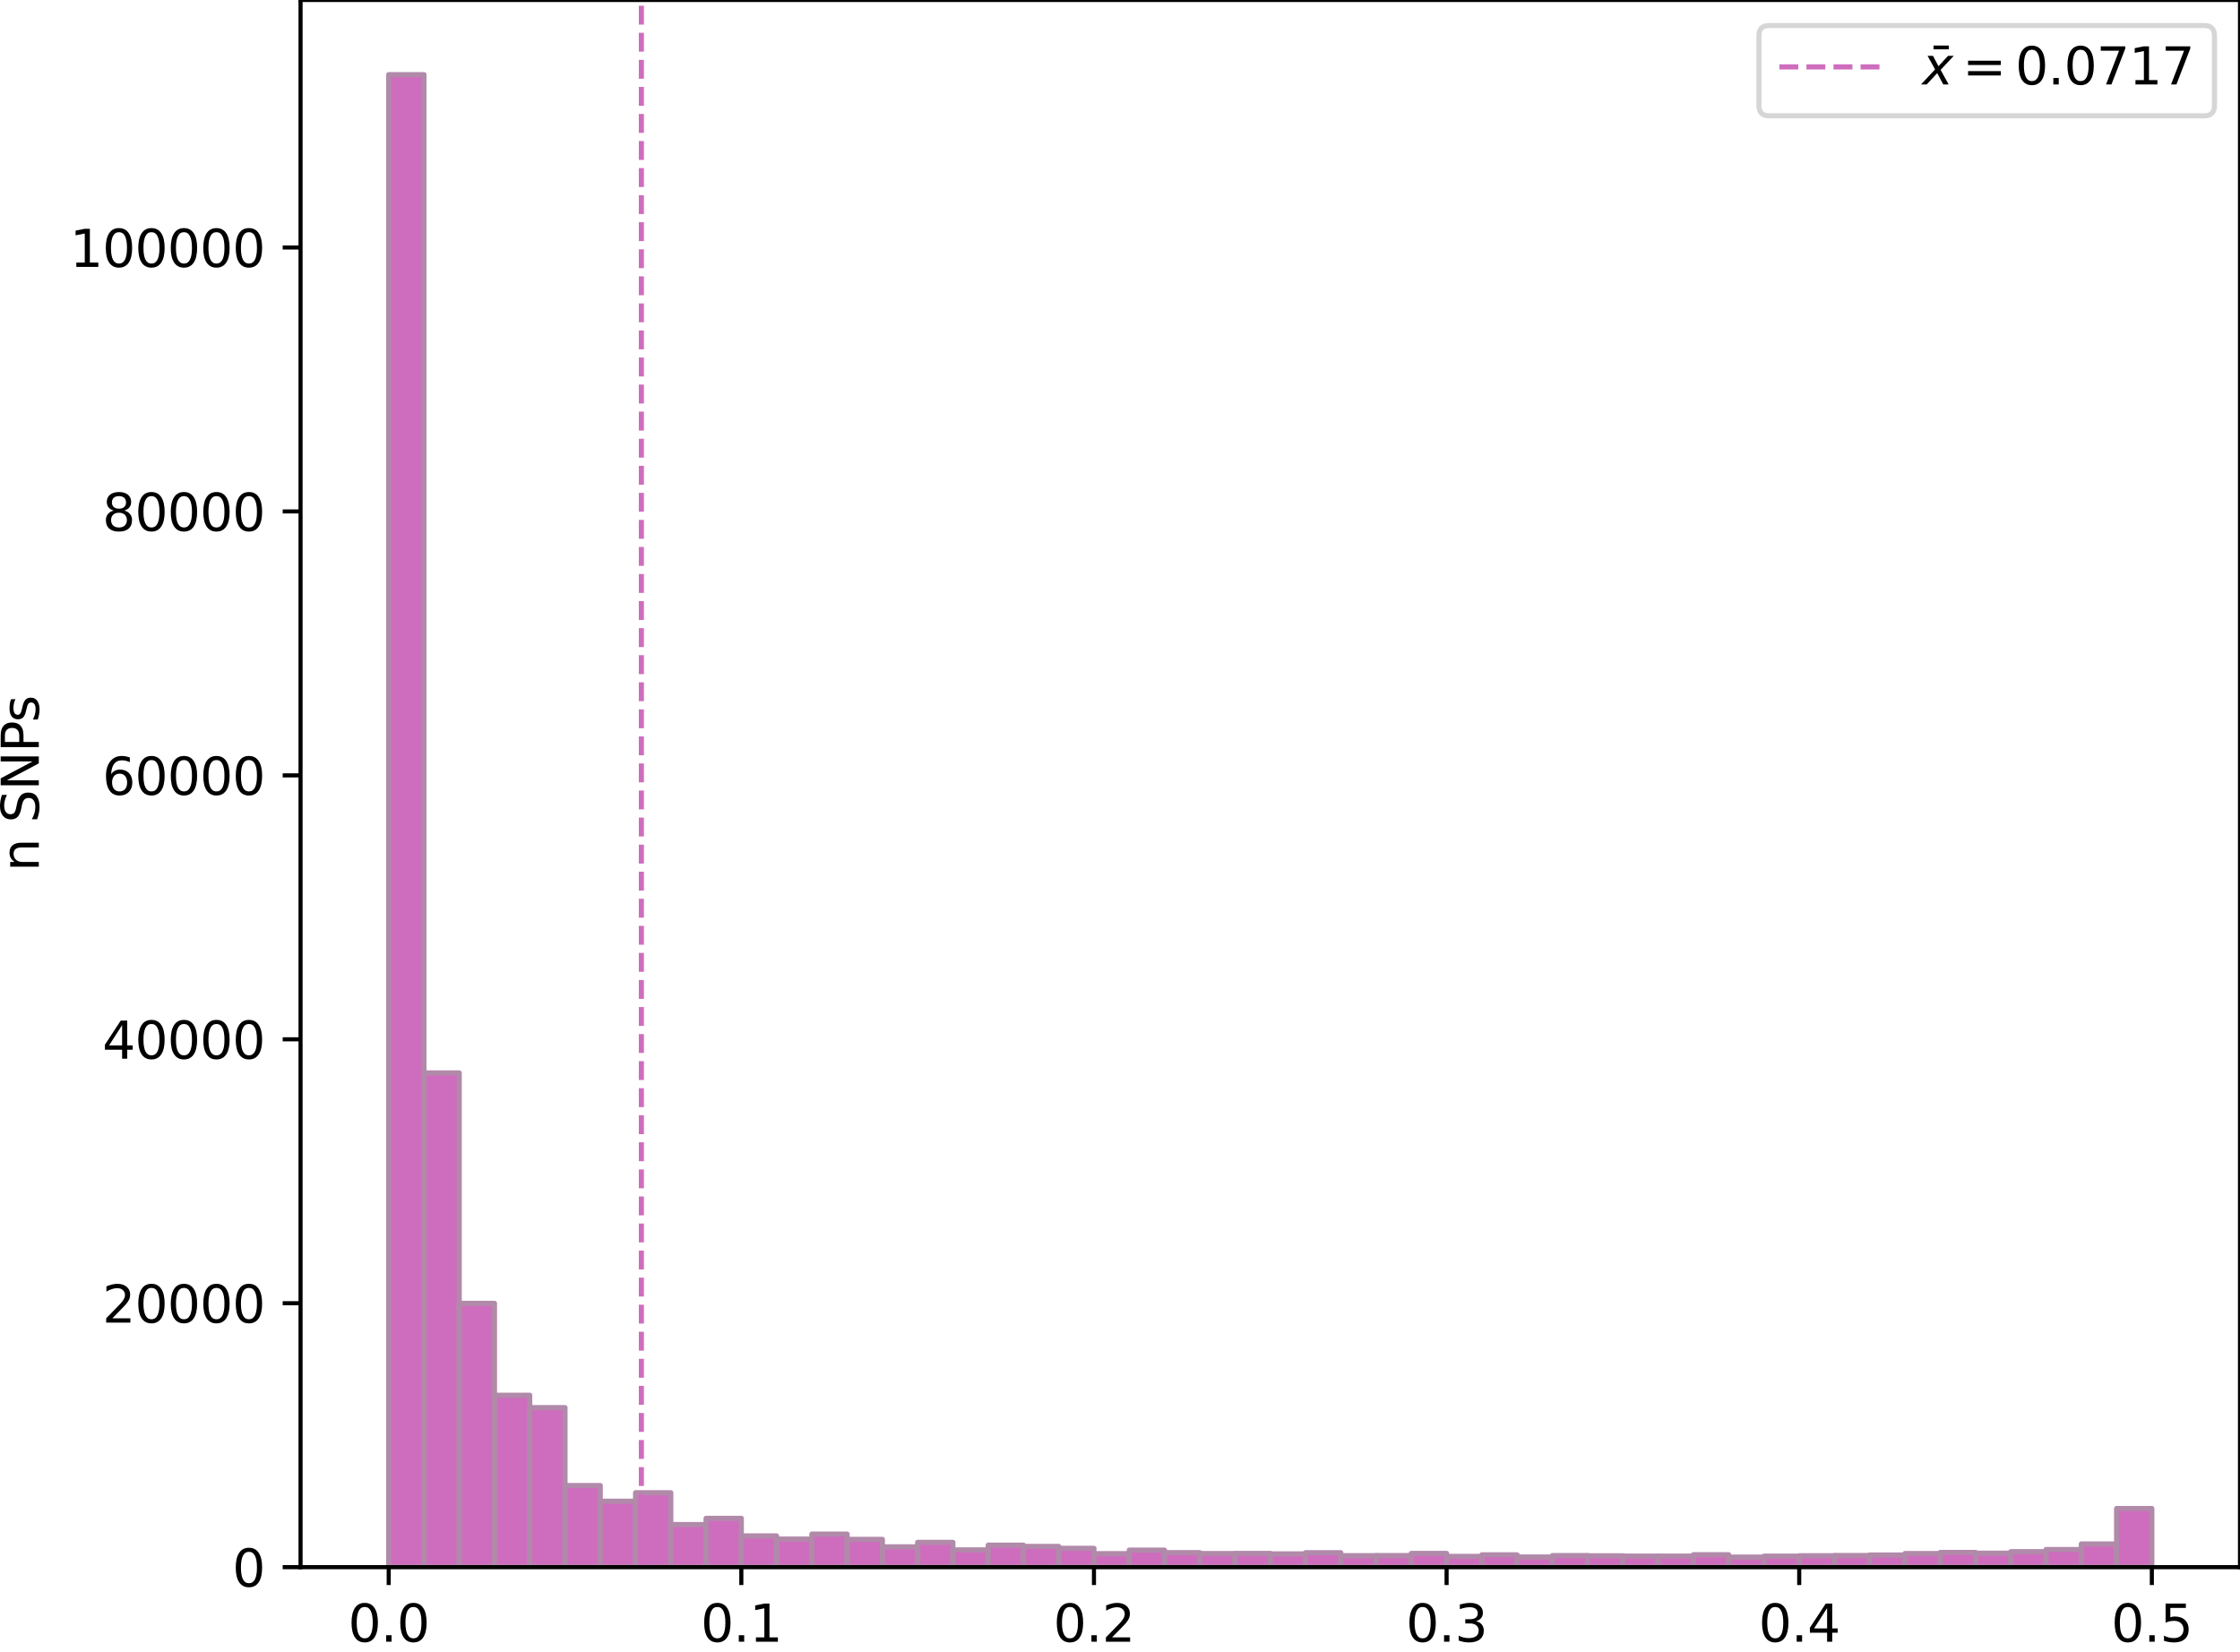 <?xml version="1.0" encoding="utf-8" standalone="no"?>
<!DOCTYPE svg PUBLIC "-//W3C//DTD SVG 1.1//EN"
  "http://www.w3.org/Graphics/SVG/1.1/DTD/svg11.dtd">
<svg height="323.598pt" version="1.1" viewBox="0 0 438.633 323.598" width="438.633pt" xmlns="http://www.w3.org/2000/svg" xmlns:xlink="http://www.w3.org/1999/xlink">
 <defs>
  <style type="text/css">*{stroke-linecap:butt;stroke-linejoin:round;}</style>
 </defs>
 <g id="figure_1">
  <g id="patch_1">
   <path d="M 0 323.598 
L 438.633 323.598 
L 438.633 0 
L 0 0 
z
" style="fill:#ffffff;"/>
  </g>
  <g id="axes_1">
   <g id="patch_2">
    <path d="M 58.853 306.92 
L 438.633 306.92 
L 438.633 0 
L 58.853 0 
z
" style="fill:#ffffff;"/>
   </g>
   <g id="patch_3">
    <path clip-path="url(#p9031a2d4f4)" d="M 76.116 306.92 
L 83.021 306.92 
L 83.021 14.615 
L 76.116 14.615 
z
" style="fill:#ce6dbd;stroke:#b18aaa;stroke-linejoin:miter;"/>
   </g>
   <g id="patch_4">
    <path clip-path="url(#p9031a2d4f4)" d="M 83.021 306.92 
L 89.926 306.92 
L 89.926 210.122 
L 83.021 210.122 
z
" style="fill:#ce6dbd;stroke:#b18aaa;stroke-linejoin:miter;"/>
   </g>
   <g id="patch_5">
    <path clip-path="url(#p9031a2d4f4)" d="M 89.926 306.92 
L 96.831 306.92 
L 96.831 255.249 
L 89.926 255.249 
z
" style="fill:#ce6dbd;stroke:#b18aaa;stroke-linejoin:miter;"/>
   </g>
   <g id="patch_6">
    <path clip-path="url(#p9031a2d4f4)" d="M 96.831 306.92 
L 103.736 306.92 
L 103.736 273.242 
L 96.831 273.242 
z
" style="fill:#ce6dbd;stroke:#b18aaa;stroke-linejoin:miter;"/>
   </g>
   <g id="patch_7">
    <path clip-path="url(#p9031a2d4f4)" d="M 103.736 306.92 
L 110.641 306.92 
L 110.641 275.669 
L 103.736 275.669 
z
" style="fill:#ce6dbd;stroke:#b18aaa;stroke-linejoin:miter;"/>
   </g>
   <g id="patch_8">
    <path clip-path="url(#p9031a2d4f4)" d="M 110.641 306.92 
L 117.546 306.92 
L 117.546 290.935 
L 110.641 290.935 
z
" style="fill:#ce6dbd;stroke:#b18aaa;stroke-linejoin:miter;"/>
   </g>
   <g id="patch_9">
    <path clip-path="url(#p9031a2d4f4)" d="M 117.546 306.92 
L 124.451 306.92 
L 124.451 294.003 
L 117.546 294.003 
z
" style="fill:#ce6dbd;stroke:#b18aaa;stroke-linejoin:miter;"/>
   </g>
   <g id="patch_10">
    <path clip-path="url(#p9031a2d4f4)" d="M 124.451 306.92 
L 131.357 306.92 
L 131.357 292.341 
L 124.451 292.341 
z
" style="fill:#ce6dbd;stroke:#b18aaa;stroke-linejoin:miter;"/>
   </g>
   <g id="patch_11">
    <path clip-path="url(#p9031a2d4f4)" d="M 131.357 306.92 
L 138.262 306.92 
L 138.262 298.572 
L 131.357 298.572 
z
" style="fill:#ce6dbd;stroke:#b18aaa;stroke-linejoin:miter;"/>
   </g>
   <g id="patch_12">
    <path clip-path="url(#p9031a2d4f4)" d="M 138.262 306.92 
L 145.167 306.92 
L 145.167 297.352 
L 138.262 297.352 
z
" style="fill:#ce6dbd;stroke:#b18aaa;stroke-linejoin:miter;"/>
   </g>
   <g id="patch_13">
    <path clip-path="url(#p9031a2d4f4)" d="M 145.167 306.92 
L 152.072 306.92 
L 152.072 300.795 
L 145.167 300.795 
z
" style="fill:#ce6dbd;stroke:#b18aaa;stroke-linejoin:miter;"/>
   </g>
   <g id="patch_14">
    <path clip-path="url(#p9031a2d4f4)" d="M 152.072 306.92 
L 158.977 306.92 
L 158.977 301.42 
L 152.072 301.42 
z
" style="fill:#ce6dbd;stroke:#b18aaa;stroke-linejoin:miter;"/>
   </g>
   <g id="patch_15">
    <path clip-path="url(#p9031a2d4f4)" d="M 158.977 306.92 
L 165.882 306.92 
L 165.882 300.441 
L 158.977 300.441 
z
" style="fill:#ce6dbd;stroke:#b18aaa;stroke-linejoin:miter;"/>
   </g>
   <g id="patch_16">
    <path clip-path="url(#p9031a2d4f4)" d="M 165.882 306.92 
L 172.787 306.92 
L 172.787 301.475 
L 165.882 301.475 
z
" style="fill:#ce6dbd;stroke:#b18aaa;stroke-linejoin:miter;"/>
   </g>
   <g id="patch_17">
    <path clip-path="url(#p9031a2d4f4)" d="M 172.787 306.92 
L 179.692 306.92 
L 179.692 302.93 
L 172.787 302.93 
z
" style="fill:#ce6dbd;stroke:#b18aaa;stroke-linejoin:miter;"/>
   </g>
   <g id="patch_18">
    <path clip-path="url(#p9031a2d4f4)" d="M 179.692 306.92 
L 186.597 306.92 
L 186.597 302.061 
L 179.692 302.061 
z
" style="fill:#ce6dbd;stroke:#b18aaa;stroke-linejoin:miter;"/>
   </g>
   <g id="patch_19">
    <path clip-path="url(#p9031a2d4f4)" d="M 186.597 306.92 
L 193.502 306.92 
L 193.502 303.527 
L 186.597 303.527 
z
" style="fill:#ce6dbd;stroke:#b18aaa;stroke-linejoin:miter;"/>
   </g>
   <g id="patch_20">
    <path clip-path="url(#p9031a2d4f4)" d="M 193.502 306.92 
L 200.407 306.92 
L 200.407 302.607 
L 193.502 302.607 
z
" style="fill:#ce6dbd;stroke:#b18aaa;stroke-linejoin:miter;"/>
   </g>
   <g id="patch_21">
    <path clip-path="url(#p9031a2d4f4)" d="M 200.407 306.92 
L 207.313 306.92 
L 207.313 302.849 
L 200.407 302.849 
z
" style="fill:#ce6dbd;stroke:#b18aaa;stroke-linejoin:miter;"/>
   </g>
   <g id="patch_22">
    <path clip-path="url(#p9031a2d4f4)" d="M 207.313 306.92 
L 214.218 306.92 
L 214.218 303.227 
L 207.313 303.227 
z
" style="fill:#ce6dbd;stroke:#b18aaa;stroke-linejoin:miter;"/>
   </g>
   <g id="patch_23">
    <path clip-path="url(#p9031a2d4f4)" d="M 214.218 306.92 
L 221.123 306.92 
L 221.123 304.268 
L 214.218 304.268 
z
" style="fill:#ce6dbd;stroke:#b18aaa;stroke-linejoin:miter;"/>
   </g>
   <g id="patch_24">
    <path clip-path="url(#p9031a2d4f4)" d="M 221.123 306.92 
L 228.028 306.92 
L 228.028 303.583 
L 221.123 303.583 
z
" style="fill:#ce6dbd;stroke:#b18aaa;stroke-linejoin:miter;"/>
   </g>
   <g id="patch_25">
    <path clip-path="url(#p9031a2d4f4)" d="M 228.028 306.92 
L 234.933 306.92 
L 234.933 304.075 
L 228.028 304.075 
z
" style="fill:#ce6dbd;stroke:#b18aaa;stroke-linejoin:miter;"/>
   </g>
   <g id="patch_26">
    <path clip-path="url(#p9031a2d4f4)" d="M 234.933 306.92 
L 241.838 306.92 
L 241.838 304.245 
L 234.933 304.245 
z
" style="fill:#ce6dbd;stroke:#b18aaa;stroke-linejoin:miter;"/>
   </g>
   <g id="patch_27">
    <path clip-path="url(#p9031a2d4f4)" d="M 241.838 306.92 
L 248.743 306.92 
L 248.743 304.219 
L 241.838 304.219 
z
" style="fill:#ce6dbd;stroke:#b18aaa;stroke-linejoin:miter;"/>
   </g>
   <g id="patch_28">
    <path clip-path="url(#p9031a2d4f4)" d="M 248.743 306.92 
L 255.648 306.92 
L 255.648 304.315 
L 248.743 304.315 
z
" style="fill:#ce6dbd;stroke:#b18aaa;stroke-linejoin:miter;"/>
   </g>
   <g id="patch_29">
    <path clip-path="url(#p9031a2d4f4)" d="M 255.648 306.92 
L 262.553 306.92 
L 262.553 304.082 
L 255.648 304.082 
z
" style="fill:#ce6dbd;stroke:#b18aaa;stroke-linejoin:miter;"/>
   </g>
   <g id="patch_30">
    <path clip-path="url(#p9031a2d4f4)" d="M 262.553 306.92 
L 269.458 306.92 
L 269.458 304.669 
L 262.553 304.669 
z
" style="fill:#ce6dbd;stroke:#b18aaa;stroke-linejoin:miter;"/>
   </g>
   <g id="patch_31">
    <path clip-path="url(#p9031a2d4f4)" d="M 269.458 306.92 
L 276.363 306.92 
L 276.363 304.646 
L 269.458 304.646 
z
" style="fill:#ce6dbd;stroke:#b18aaa;stroke-linejoin:miter;"/>
   </g>
   <g id="patch_32">
    <path clip-path="url(#p9031a2d4f4)" d="M 276.363 306.92 
L 283.269 306.92 
L 283.269 304.222 
L 276.363 304.222 
z
" style="fill:#ce6dbd;stroke:#b18aaa;stroke-linejoin:miter;"/>
   </g>
   <g id="patch_33">
    <path clip-path="url(#p9031a2d4f4)" d="M 283.269 306.92 
L 290.174 306.92 
L 290.174 304.803 
L 283.269 304.803 
z
" style="fill:#ce6dbd;stroke:#b18aaa;stroke-linejoin:miter;"/>
   </g>
   <g id="patch_34">
    <path clip-path="url(#p9031a2d4f4)" d="M 290.174 306.92 
L 297.079 306.92 
L 297.079 304.506 
L 290.174 304.506 
z
" style="fill:#ce6dbd;stroke:#b18aaa;stroke-linejoin:miter;"/>
   </g>
   <g id="patch_35">
    <path clip-path="url(#p9031a2d4f4)" d="M 297.079 306.92 
L 303.984 306.92 
L 303.984 304.927 
L 297.079 304.927 
z
" style="fill:#ce6dbd;stroke:#b18aaa;stroke-linejoin:miter;"/>
   </g>
   <g id="patch_36">
    <path clip-path="url(#p9031a2d4f4)" d="M 303.984 306.92 
L 310.889 306.92 
L 310.889 304.641 
L 303.984 304.641 
z
" style="fill:#ce6dbd;stroke:#b18aaa;stroke-linejoin:miter;"/>
   </g>
   <g id="patch_37">
    <path clip-path="url(#p9031a2d4f4)" d="M 310.889 306.92 
L 317.794 306.92 
L 317.794 304.684 
L 310.889 304.684 
z
" style="fill:#ce6dbd;stroke:#b18aaa;stroke-linejoin:miter;"/>
   </g>
   <g id="patch_38">
    <path clip-path="url(#p9031a2d4f4)" d="M 317.794 306.92 
L 324.699 306.92 
L 324.699 304.752 
L 317.794 304.752 
z
" style="fill:#ce6dbd;stroke:#b18aaa;stroke-linejoin:miter;"/>
   </g>
   <g id="patch_39">
    <path clip-path="url(#p9031a2d4f4)" d="M 324.699 306.92 
L 331.604 306.92 
L 331.604 304.744 
L 324.699 304.744 
z
" style="fill:#ce6dbd;stroke:#b18aaa;stroke-linejoin:miter;"/>
   </g>
   <g id="patch_40">
    <path clip-path="url(#p9031a2d4f4)" d="M 331.604 306.92 
L 338.509 306.92 
L 338.509 304.475 
L 331.604 304.475 
z
" style="fill:#ce6dbd;stroke:#b18aaa;stroke-linejoin:miter;"/>
   </g>
   <g id="patch_41">
    <path clip-path="url(#p9031a2d4f4)" d="M 338.509 306.92 
L 345.414 306.92 
L 345.414 304.948 
L 338.509 304.948 
z
" style="fill:#ce6dbd;stroke:#b18aaa;stroke-linejoin:miter;"/>
   </g>
   <g id="patch_42">
    <path clip-path="url(#p9031a2d4f4)" d="M 345.414 306.92 
L 352.319 306.92 
L 352.319 304.765 
L 345.414 304.765 
z
" style="fill:#ce6dbd;stroke:#b18aaa;stroke-linejoin:miter;"/>
   </g>
   <g id="patch_43">
    <path clip-path="url(#p9031a2d4f4)" d="M 352.319 306.92 
L 359.225 306.92 
L 359.225 304.682 
L 352.319 304.682 
z
" style="fill:#ce6dbd;stroke:#b18aaa;stroke-linejoin:miter;"/>
   </g>
   <g id="patch_44">
    <path clip-path="url(#p9031a2d4f4)" d="M 359.225 306.92 
L 366.13 306.92 
L 366.13 304.635 
L 359.225 304.635 
z
" style="fill:#ce6dbd;stroke:#b18aaa;stroke-linejoin:miter;"/>
   </g>
   <g id="patch_45">
    <path clip-path="url(#p9031a2d4f4)" d="M 366.13 306.92 
L 373.035 306.92 
L 373.035 304.54 
L 366.13 304.54 
z
" style="fill:#ce6dbd;stroke:#b18aaa;stroke-linejoin:miter;"/>
   </g>
   <g id="patch_46">
    <path clip-path="url(#p9031a2d4f4)" d="M 373.035 306.92 
L 379.94 306.92 
L 379.94 304.248 
L 373.035 304.248 
z
" style="fill:#ce6dbd;stroke:#b18aaa;stroke-linejoin:miter;"/>
   </g>
   <g id="patch_47">
    <path clip-path="url(#p9031a2d4f4)" d="M 379.94 306.92 
L 386.845 306.92 
L 386.845 304.031 
L 379.94 304.031 
z
" style="fill:#ce6dbd;stroke:#b18aaa;stroke-linejoin:miter;"/>
   </g>
   <g id="patch_48">
    <path clip-path="url(#p9031a2d4f4)" d="M 386.845 306.92 
L 393.75 306.92 
L 393.75 304.173 
L 386.845 304.173 
z
" style="fill:#ce6dbd;stroke:#b18aaa;stroke-linejoin:miter;"/>
   </g>
   <g id="patch_49">
    <path clip-path="url(#p9031a2d4f4)" d="M 393.75 306.92 
L 400.655 306.92 
L 400.655 303.883 
L 393.75 303.883 
z
" style="fill:#ce6dbd;stroke:#b18aaa;stroke-linejoin:miter;"/>
   </g>
   <g id="patch_50">
    <path clip-path="url(#p9031a2d4f4)" d="M 400.655 306.92 
L 407.56 306.92 
L 407.56 303.457 
L 400.655 303.457 
z
" style="fill:#ce6dbd;stroke:#b18aaa;stroke-linejoin:miter;"/>
   </g>
   <g id="patch_51">
    <path clip-path="url(#p9031a2d4f4)" d="M 407.56 306.92 
L 414.465 306.92 
L 414.465 302.369 
L 407.56 302.369 
z
" style="fill:#ce6dbd;stroke:#b18aaa;stroke-linejoin:miter;"/>
   </g>
   <g id="patch_52">
    <path clip-path="url(#p9031a2d4f4)" d="M 414.465 306.92 
L 421.37 306.92 
L 421.37 295.432 
L 414.465 295.432 
z
" style="fill:#ce6dbd;stroke:#b18aaa;stroke-linejoin:miter;"/>
   </g>
   <g id="matplotlib.axis_1">
    <g id="xtick_1">
     <g id="line2d_1">
      <defs>
       <path d="M 0 0 
L 0 3.5 
" id="m34071b2373" style="stroke:#000000;stroke-width:0.8;"/>
      </defs>
      <g>
       <use style="stroke:#000000;stroke-width:0.8;" x="76.116" xlink:href="#m34071b2373" y="306.92"/>
      </g>
     </g>
     <g id="text_1">
      <!-- 0.0 -->
      <g transform="translate(68.164 321.518)scale(0.1 -0.1)">
       <defs>
        <path d="M 2034 4250 
Q 1547 4250 1301 3770 
Q 1056 3291 1056 2328 
Q 1056 1369 1301 889 
Q 1547 409 2034 409 
Q 2525 409 2770 889 
Q 3016 1369 3016 2328 
Q 3016 3291 2770 3770 
Q 2525 4250 2034 4250 
z
M 2034 4750 
Q 2819 4750 3233 4129 
Q 3647 3509 3647 2328 
Q 3647 1150 3233 529 
Q 2819 -91 2034 -91 
Q 1250 -91 836 529 
Q 422 1150 422 2328 
Q 422 3509 836 4129 
Q 1250 4750 2034 4750 
z
" id="DejaVuSans-30" transform="scale(0.016)"/>
        <path d="M 684 794 
L 1344 794 
L 1344 0 
L 684 0 
L 684 794 
z
" id="DejaVuSans-2e" transform="scale(0.016)"/>
       </defs>
       <use xlink:href="#DejaVuSans-30"/>
       <use x="63.623" xlink:href="#DejaVuSans-2e"/>
       <use x="95.41" xlink:href="#DejaVuSans-30"/>
      </g>
     </g>
    </g>
    <g id="xtick_2">
     <g id="line2d_2">
      <g>
       <use style="stroke:#000000;stroke-width:0.8;" x="145.167" xlink:href="#m34071b2373" y="306.92"/>
      </g>
     </g>
     <g id="text_2">
      <!-- 0.1 -->
      <g transform="translate(137.215 321.518)scale(0.1 -0.1)">
       <defs>
        <path d="M 794 531 
L 1825 531 
L 1825 4091 
L 703 3866 
L 703 4441 
L 1819 4666 
L 2450 4666 
L 2450 531 
L 3481 531 
L 3481 0 
L 794 0 
L 794 531 
z
" id="DejaVuSans-31" transform="scale(0.016)"/>
       </defs>
       <use xlink:href="#DejaVuSans-30"/>
       <use x="63.623" xlink:href="#DejaVuSans-2e"/>
       <use x="95.41" xlink:href="#DejaVuSans-31"/>
      </g>
     </g>
    </g>
    <g id="xtick_3">
     <g id="line2d_3">
      <g>
       <use style="stroke:#000000;stroke-width:0.8;" x="214.218" xlink:href="#m34071b2373" y="306.92"/>
      </g>
     </g>
     <g id="text_3">
      <!-- 0.2 -->
      <g transform="translate(206.266 321.518)scale(0.1 -0.1)">
       <defs>
        <path d="M 1228 531 
L 3431 531 
L 3431 0 
L 469 0 
L 469 531 
Q 828 903 1448 1529 
Q 2069 2156 2228 2338 
Q 2531 2678 2651 2914 
Q 2772 3150 2772 3378 
Q 2772 3750 2511 3984 
Q 2250 4219 1831 4219 
Q 1534 4219 1204 4116 
Q 875 4013 500 3803 
L 500 4441 
Q 881 4594 1212 4672 
Q 1544 4750 1819 4750 
Q 2544 4750 2975 4387 
Q 3406 4025 3406 3419 
Q 3406 3131 3298 2873 
Q 3191 2616 2906 2266 
Q 2828 2175 2409 1742 
Q 1991 1309 1228 531 
z
" id="DejaVuSans-32" transform="scale(0.016)"/>
       </defs>
       <use xlink:href="#DejaVuSans-30"/>
       <use x="63.623" xlink:href="#DejaVuSans-2e"/>
       <use x="95.41" xlink:href="#DejaVuSans-32"/>
      </g>
     </g>
    </g>
    <g id="xtick_4">
     <g id="line2d_4">
      <g>
       <use style="stroke:#000000;stroke-width:0.8;" x="283.269" xlink:href="#m34071b2373" y="306.92"/>
      </g>
     </g>
     <g id="text_4">
      <!-- 0.3 -->
      <g transform="translate(275.317 321.518)scale(0.1 -0.1)">
       <defs>
        <path d="M 2597 2516 
Q 3050 2419 3304 2112 
Q 3559 1806 3559 1356 
Q 3559 666 3084 287 
Q 2609 -91 1734 -91 
Q 1441 -91 1130 -33 
Q 819 25 488 141 
L 488 750 
Q 750 597 1062 519 
Q 1375 441 1716 441 
Q 2309 441 2620 675 
Q 2931 909 2931 1356 
Q 2931 1769 2642 2001 
Q 2353 2234 1838 2234 
L 1294 2234 
L 1294 2753 
L 1863 2753 
Q 2328 2753 2575 2939 
Q 2822 3125 2822 3475 
Q 2822 3834 2567 4026 
Q 2313 4219 1838 4219 
Q 1578 4219 1281 4162 
Q 984 4106 628 3988 
L 628 4550 
Q 988 4650 1302 4700 
Q 1616 4750 1894 4750 
Q 2613 4750 3031 4423 
Q 3450 4097 3450 3541 
Q 3450 3153 3228 2886 
Q 3006 2619 2597 2516 
z
" id="DejaVuSans-33" transform="scale(0.016)"/>
       </defs>
       <use xlink:href="#DejaVuSans-30"/>
       <use x="63.623" xlink:href="#DejaVuSans-2e"/>
       <use x="95.41" xlink:href="#DejaVuSans-33"/>
      </g>
     </g>
    </g>
    <g id="xtick_5">
     <g id="line2d_5">
      <g>
       <use style="stroke:#000000;stroke-width:0.8;" x="352.319" xlink:href="#m34071b2373" y="306.92"/>
      </g>
     </g>
     <g id="text_5">
      <!-- 0.4 -->
      <g transform="translate(344.368 321.518)scale(0.1 -0.1)">
       <defs>
        <path d="M 2419 4116 
L 825 1625 
L 2419 1625 
L 2419 4116 
z
M 2253 4666 
L 3047 4666 
L 3047 1625 
L 3713 1625 
L 3713 1100 
L 3047 1100 
L 3047 0 
L 2419 0 
L 2419 1100 
L 313 1100 
L 313 1709 
L 2253 4666 
z
" id="DejaVuSans-34" transform="scale(0.016)"/>
       </defs>
       <use xlink:href="#DejaVuSans-30"/>
       <use x="63.623" xlink:href="#DejaVuSans-2e"/>
       <use x="95.41" xlink:href="#DejaVuSans-34"/>
      </g>
     </g>
    </g>
    <g id="xtick_6">
     <g id="line2d_6">
      <g>
       <use style="stroke:#000000;stroke-width:0.8;" x="421.37" xlink:href="#m34071b2373" y="306.92"/>
      </g>
     </g>
     <g id="text_6">
      <!-- 0.5 -->
      <g transform="translate(413.419 321.518)scale(0.1 -0.1)">
       <defs>
        <path d="M 691 4666 
L 3169 4666 
L 3169 4134 
L 1269 4134 
L 1269 2991 
Q 1406 3038 1543 3061 
Q 1681 3084 1819 3084 
Q 2600 3084 3056 2656 
Q 3513 2228 3513 1497 
Q 3513 744 3044 326 
Q 2575 -91 1722 -91 
Q 1428 -91 1123 -41 
Q 819 9 494 109 
L 494 744 
Q 775 591 1075 516 
Q 1375 441 1709 441 
Q 2250 441 2565 725 
Q 2881 1009 2881 1497 
Q 2881 1984 2565 2268 
Q 2250 2553 1709 2553 
Q 1456 2553 1204 2497 
Q 953 2441 691 2322 
L 691 4666 
z
" id="DejaVuSans-35" transform="scale(0.016)"/>
       </defs>
       <use xlink:href="#DejaVuSans-30"/>
       <use x="63.623" xlink:href="#DejaVuSans-2e"/>
       <use x="95.41" xlink:href="#DejaVuSans-35"/>
      </g>
     </g>
    </g>
   </g>
   <g id="matplotlib.axis_2">
    <g id="ytick_1">
     <g id="line2d_7">
      <defs>
       <path d="M 0 0 
L -3.5 0 
" id="m1bd49f7e87" style="stroke:#000000;stroke-width:0.8;"/>
      </defs>
      <g>
       <use style="stroke:#000000;stroke-width:0.8;" x="58.853" xlink:href="#m1bd49f7e87" y="306.92"/>
      </g>
     </g>
     <g id="text_7">
      <!-- 0 -->
      <g transform="translate(45.491 310.719)scale(0.1 -0.1)">
       <use xlink:href="#DejaVuSans-30"/>
      </g>
     </g>
    </g>
    <g id="ytick_2">
     <g id="line2d_8">
      <g>
       <use style="stroke:#000000;stroke-width:0.8;" x="58.853" xlink:href="#m1bd49f7e87" y="255.231"/>
      </g>
     </g>
     <g id="text_8">
      <!-- 20000 -->
      <g transform="translate(20.041 259.03)scale(0.1 -0.1)">
       <use xlink:href="#DejaVuSans-32"/>
       <use x="63.623" xlink:href="#DejaVuSans-30"/>
       <use x="127.246" xlink:href="#DejaVuSans-30"/>
       <use x="190.869" xlink:href="#DejaVuSans-30"/>
       <use x="254.492" xlink:href="#DejaVuSans-30"/>
      </g>
     </g>
    </g>
    <g id="ytick_3">
     <g id="line2d_9">
      <g>
       <use style="stroke:#000000;stroke-width:0.8;" x="58.853" xlink:href="#m1bd49f7e87" y="203.542"/>
      </g>
     </g>
     <g id="text_9">
      <!-- 40000 -->
      <g transform="translate(20.041 207.341)scale(0.1 -0.1)">
       <use xlink:href="#DejaVuSans-34"/>
       <use x="63.623" xlink:href="#DejaVuSans-30"/>
       <use x="127.246" xlink:href="#DejaVuSans-30"/>
       <use x="190.869" xlink:href="#DejaVuSans-30"/>
       <use x="254.492" xlink:href="#DejaVuSans-30"/>
      </g>
     </g>
    </g>
    <g id="ytick_4">
     <g id="line2d_10">
      <g>
       <use style="stroke:#000000;stroke-width:0.8;" x="58.853" xlink:href="#m1bd49f7e87" y="151.853"/>
      </g>
     </g>
     <g id="text_10">
      <!-- 60000 -->
      <g transform="translate(20.041 155.652)scale(0.1 -0.1)">
       <defs>
        <path d="M 2113 2584 
Q 1688 2584 1439 2293 
Q 1191 2003 1191 1497 
Q 1191 994 1439 701 
Q 1688 409 2113 409 
Q 2538 409 2786 701 
Q 3034 994 3034 1497 
Q 3034 2003 2786 2293 
Q 2538 2584 2113 2584 
z
M 3366 4563 
L 3366 3988 
Q 3128 4100 2886 4159 
Q 2644 4219 2406 4219 
Q 1781 4219 1451 3797 
Q 1122 3375 1075 2522 
Q 1259 2794 1537 2939 
Q 1816 3084 2150 3084 
Q 2853 3084 3261 2657 
Q 3669 2231 3669 1497 
Q 3669 778 3244 343 
Q 2819 -91 2113 -91 
Q 1303 -91 875 529 
Q 447 1150 447 2328 
Q 447 3434 972 4092 
Q 1497 4750 2381 4750 
Q 2619 4750 2861 4703 
Q 3103 4656 3366 4563 
z
" id="DejaVuSans-36" transform="scale(0.016)"/>
       </defs>
       <use xlink:href="#DejaVuSans-36"/>
       <use x="63.623" xlink:href="#DejaVuSans-30"/>
       <use x="127.246" xlink:href="#DejaVuSans-30"/>
       <use x="190.869" xlink:href="#DejaVuSans-30"/>
       <use x="254.492" xlink:href="#DejaVuSans-30"/>
      </g>
     </g>
    </g>
    <g id="ytick_5">
     <g id="line2d_11">
      <g>
       <use style="stroke:#000000;stroke-width:0.8;" x="58.853" xlink:href="#m1bd49f7e87" y="100.163"/>
      </g>
     </g>
     <g id="text_11">
      <!-- 80000 -->
      <g transform="translate(20.041 103.963)scale(0.1 -0.1)">
       <defs>
        <path d="M 2034 2216 
Q 1584 2216 1326 1975 
Q 1069 1734 1069 1313 
Q 1069 891 1326 650 
Q 1584 409 2034 409 
Q 2484 409 2743 651 
Q 3003 894 3003 1313 
Q 3003 1734 2745 1975 
Q 2488 2216 2034 2216 
z
M 1403 2484 
Q 997 2584 770 2862 
Q 544 3141 544 3541 
Q 544 4100 942 4425 
Q 1341 4750 2034 4750 
Q 2731 4750 3128 4425 
Q 3525 4100 3525 3541 
Q 3525 3141 3298 2862 
Q 3072 2584 2669 2484 
Q 3125 2378 3379 2068 
Q 3634 1759 3634 1313 
Q 3634 634 3220 271 
Q 2806 -91 2034 -91 
Q 1263 -91 848 271 
Q 434 634 434 1313 
Q 434 1759 690 2068 
Q 947 2378 1403 2484 
z
M 1172 3481 
Q 1172 3119 1398 2916 
Q 1625 2713 2034 2713 
Q 2441 2713 2670 2916 
Q 2900 3119 2900 3481 
Q 2900 3844 2670 4047 
Q 2441 4250 2034 4250 
Q 1625 4250 1398 4047 
Q 1172 3844 1172 3481 
z
" id="DejaVuSans-38" transform="scale(0.016)"/>
       </defs>
       <use xlink:href="#DejaVuSans-38"/>
       <use x="63.623" xlink:href="#DejaVuSans-30"/>
       <use x="127.246" xlink:href="#DejaVuSans-30"/>
       <use x="190.869" xlink:href="#DejaVuSans-30"/>
       <use x="254.492" xlink:href="#DejaVuSans-30"/>
      </g>
     </g>
    </g>
    <g id="ytick_6">
     <g id="line2d_12">
      <g>
       <use style="stroke:#000000;stroke-width:0.8;" x="58.853" xlink:href="#m1bd49f7e87" y="48.474"/>
      </g>
     </g>
     <g id="text_12">
      <!-- 100000 -->
      <g transform="translate(13.678 52.273)scale(0.1 -0.1)">
       <use xlink:href="#DejaVuSans-31"/>
       <use x="63.623" xlink:href="#DejaVuSans-30"/>
       <use x="127.246" xlink:href="#DejaVuSans-30"/>
       <use x="190.869" xlink:href="#DejaVuSans-30"/>
       <use x="254.492" xlink:href="#DejaVuSans-30"/>
       <use x="318.115" xlink:href="#DejaVuSans-30"/>
      </g>
     </g>
    </g>
    <g id="text_13">
     <!-- n SNPs -->
     <g transform="translate(7.598 170.665)rotate(-90)scale(0.1 -0.1)">
      <defs>
       <path d="M 3513 2113 
L 3513 0 
L 2938 0 
L 2938 2094 
Q 2938 2591 2744 2837 
Q 2550 3084 2163 3084 
Q 1697 3084 1428 2787 
Q 1159 2491 1159 1978 
L 1159 0 
L 581 0 
L 581 3500 
L 1159 3500 
L 1159 2956 
Q 1366 3272 1645 3428 
Q 1925 3584 2291 3584 
Q 2894 3584 3203 3211 
Q 3513 2838 3513 2113 
z
" id="DejaVuSans-6e" transform="scale(0.016)"/>
       <path id="DejaVuSans-20" transform="scale(0.016)"/>
       <path d="M 3425 4513 
L 3425 3897 
Q 3066 4069 2747 4153 
Q 2428 4238 2131 4238 
Q 1616 4238 1336 4038 
Q 1056 3838 1056 3469 
Q 1056 3159 1242 3001 
Q 1428 2844 1947 2747 
L 2328 2669 
Q 3034 2534 3370 2195 
Q 3706 1856 3706 1288 
Q 3706 609 3251 259 
Q 2797 -91 1919 -91 
Q 1588 -91 1214 -16 
Q 841 59 441 206 
L 441 856 
Q 825 641 1194 531 
Q 1563 422 1919 422 
Q 2459 422 2753 634 
Q 3047 847 3047 1241 
Q 3047 1584 2836 1778 
Q 2625 1972 2144 2069 
L 1759 2144 
Q 1053 2284 737 2584 
Q 422 2884 422 3419 
Q 422 4038 858 4394 
Q 1294 4750 2059 4750 
Q 2388 4750 2728 4690 
Q 3069 4631 3425 4513 
z
" id="DejaVuSans-53" transform="scale(0.016)"/>
       <path d="M 628 4666 
L 1478 4666 
L 3547 763 
L 3547 4666 
L 4159 4666 
L 4159 0 
L 3309 0 
L 1241 3903 
L 1241 0 
L 628 0 
L 628 4666 
z
" id="DejaVuSans-4e" transform="scale(0.016)"/>
       <path d="M 1259 4147 
L 1259 2394 
L 2053 2394 
Q 2494 2394 2734 2622 
Q 2975 2850 2975 3272 
Q 2975 3691 2734 3919 
Q 2494 4147 2053 4147 
L 1259 4147 
z
M 628 4666 
L 2053 4666 
Q 2838 4666 3239 4311 
Q 3641 3956 3641 3272 
Q 3641 2581 3239 2228 
Q 2838 1875 2053 1875 
L 1259 1875 
L 1259 0 
L 628 0 
L 628 4666 
z
" id="DejaVuSans-50" transform="scale(0.016)"/>
       <path d="M 2834 3397 
L 2834 2853 
Q 2591 2978 2328 3040 
Q 2066 3103 1784 3103 
Q 1356 3103 1142 2972 
Q 928 2841 928 2578 
Q 928 2378 1081 2264 
Q 1234 2150 1697 2047 
L 1894 2003 
Q 2506 1872 2764 1633 
Q 3022 1394 3022 966 
Q 3022 478 2636 193 
Q 2250 -91 1575 -91 
Q 1294 -91 989 -36 
Q 684 19 347 128 
L 347 722 
Q 666 556 975 473 
Q 1284 391 1588 391 
Q 1994 391 2212 530 
Q 2431 669 2431 922 
Q 2431 1156 2273 1281 
Q 2116 1406 1581 1522 
L 1381 1569 
Q 847 1681 609 1914 
Q 372 2147 372 2553 
Q 372 3047 722 3315 
Q 1072 3584 1716 3584 
Q 2034 3584 2315 3537 
Q 2597 3491 2834 3397 
z
" id="DejaVuSans-73" transform="scale(0.016)"/>
      </defs>
      <use xlink:href="#DejaVuSans-6e"/>
      <use x="63.379" xlink:href="#DejaVuSans-20"/>
      <use x="95.166" xlink:href="#DejaVuSans-53"/>
      <use x="158.643" xlink:href="#DejaVuSans-4e"/>
      <use x="233.447" xlink:href="#DejaVuSans-50"/>
      <use x="292" xlink:href="#DejaVuSans-73"/>
     </g>
    </g>
   </g>
   <g id="line2d_13">
    <path clip-path="url(#p9031a2d4f4)" d="M 125.591 306.92 
L 125.591 0 
" style="fill:none;stroke:#ce6dbd;stroke-dasharray:3.7,1.6;stroke-dashoffset:0;"/>
   </g>
   <g id="patch_53">
    <path d="M 58.853 306.92 
L 58.853 0 
" style="fill:none;stroke:#000000;stroke-linecap:square;stroke-linejoin:miter;stroke-width:0.8;"/>
   </g>
   <g id="patch_54">
    <path d="M 438.633 306.92 
L 438.633 0 
" style="fill:none;stroke:#000000;stroke-linecap:square;stroke-linejoin:miter;stroke-width:0.8;"/>
   </g>
   <g id="patch_55">
    <path d="M 58.853 306.92 
L 438.633 306.92 
" style="fill:none;stroke:#000000;stroke-linecap:square;stroke-linejoin:miter;stroke-width:0.8;"/>
   </g>
   <g id="patch_56">
    <path d="M 58.853 0 
L 438.633 0 
" style="fill:none;stroke:#000000;stroke-linecap:square;stroke-linejoin:miter;stroke-width:0.8;"/>
   </g>
   <g id="legend_1">
    <g id="patch_57">
     <path d="M 346.433 22.678 
L 431.633 22.678 
Q 433.633 22.678 433.633 20.678 
L 433.633 7 
Q 433.633 5 431.633 5 
L 346.433 5 
Q 344.433 5 344.433 7 
L 344.433 20.678 
Q 344.433 22.678 346.433 22.678 
z
" style="fill:#ffffff;opacity:0.8;stroke:#cccccc;stroke-linejoin:miter;"/>
    </g>
    <g id="line2d_14">
     <path d="M 348.433 13.098 
L 368.433 13.098 
" style="fill:none;stroke:#ce6dbd;stroke-dasharray:3.7,1.6;stroke-dashoffset:0;"/>
    </g>
    <g id="line2d_15"/>
    <g id="text_14">
     <!-- $\bar{x}=0.0717$ -->
     <g transform="translate(376.433 16.598)scale(0.1 -0.1)">
      <defs>
       <path d="M -2522 4769 
L -653 4769 
L -653 4306 
L -2522 4306 
L -2522 4769 
z
" id="DejaVuSans-304" transform="scale(0.016)"/>
       <path d="M 3841 3500 
L 2234 1784 
L 3219 0 
L 2559 0 
L 1819 1388 
L 531 0 
L -166 0 
L 1556 1844 
L 641 3500 
L 1300 3500 
L 1972 2234 
L 3144 3500 
L 3841 3500 
z
" id="DejaVuSans-Oblique-78" transform="scale(0.016)"/>
       <path d="M 678 2906 
L 4684 2906 
L 4684 2381 
L 678 2381 
L 678 2906 
z
M 678 1631 
L 4684 1631 
L 4684 1100 
L 678 1100 
L 678 1631 
z
" id="DejaVuSans-3d" transform="scale(0.016)"/>
       <path d="M 525 4666 
L 3525 4666 
L 3525 4397 
L 1831 0 
L 1172 0 
L 2766 4134 
L 525 4134 
L 525 4666 
z
" id="DejaVuSans-37" transform="scale(0.016)"/>
      </defs>
      <use transform="translate(62.201 0.484)" xlink:href="#DejaVuSans-304"/>
      <use transform="translate(0 0.578)" xlink:href="#DejaVuSans-Oblique-78"/>
      <use transform="translate(78.662 0.578)" xlink:href="#DejaVuSans-3d"/>
      <use transform="translate(181.934 0.578)" xlink:href="#DejaVuSans-30"/>
      <use transform="translate(245.557 0.578)" xlink:href="#DejaVuSans-2e"/>
      <use transform="translate(277.344 0.578)" xlink:href="#DejaVuSans-30"/>
      <use transform="translate(340.967 0.578)" xlink:href="#DejaVuSans-37"/>
      <use transform="translate(404.59 0.578)" xlink:href="#DejaVuSans-31"/>
      <use transform="translate(468.213 0.578)" xlink:href="#DejaVuSans-37"/>
     </g>
    </g>
   </g>
  </g>
 </g>
 <defs>
  <clipPath id="p9031a2d4f4">
   <rect height="306.92" width="379.78" x="58.853" y="0"/>
  </clipPath>
 </defs>
</svg>

